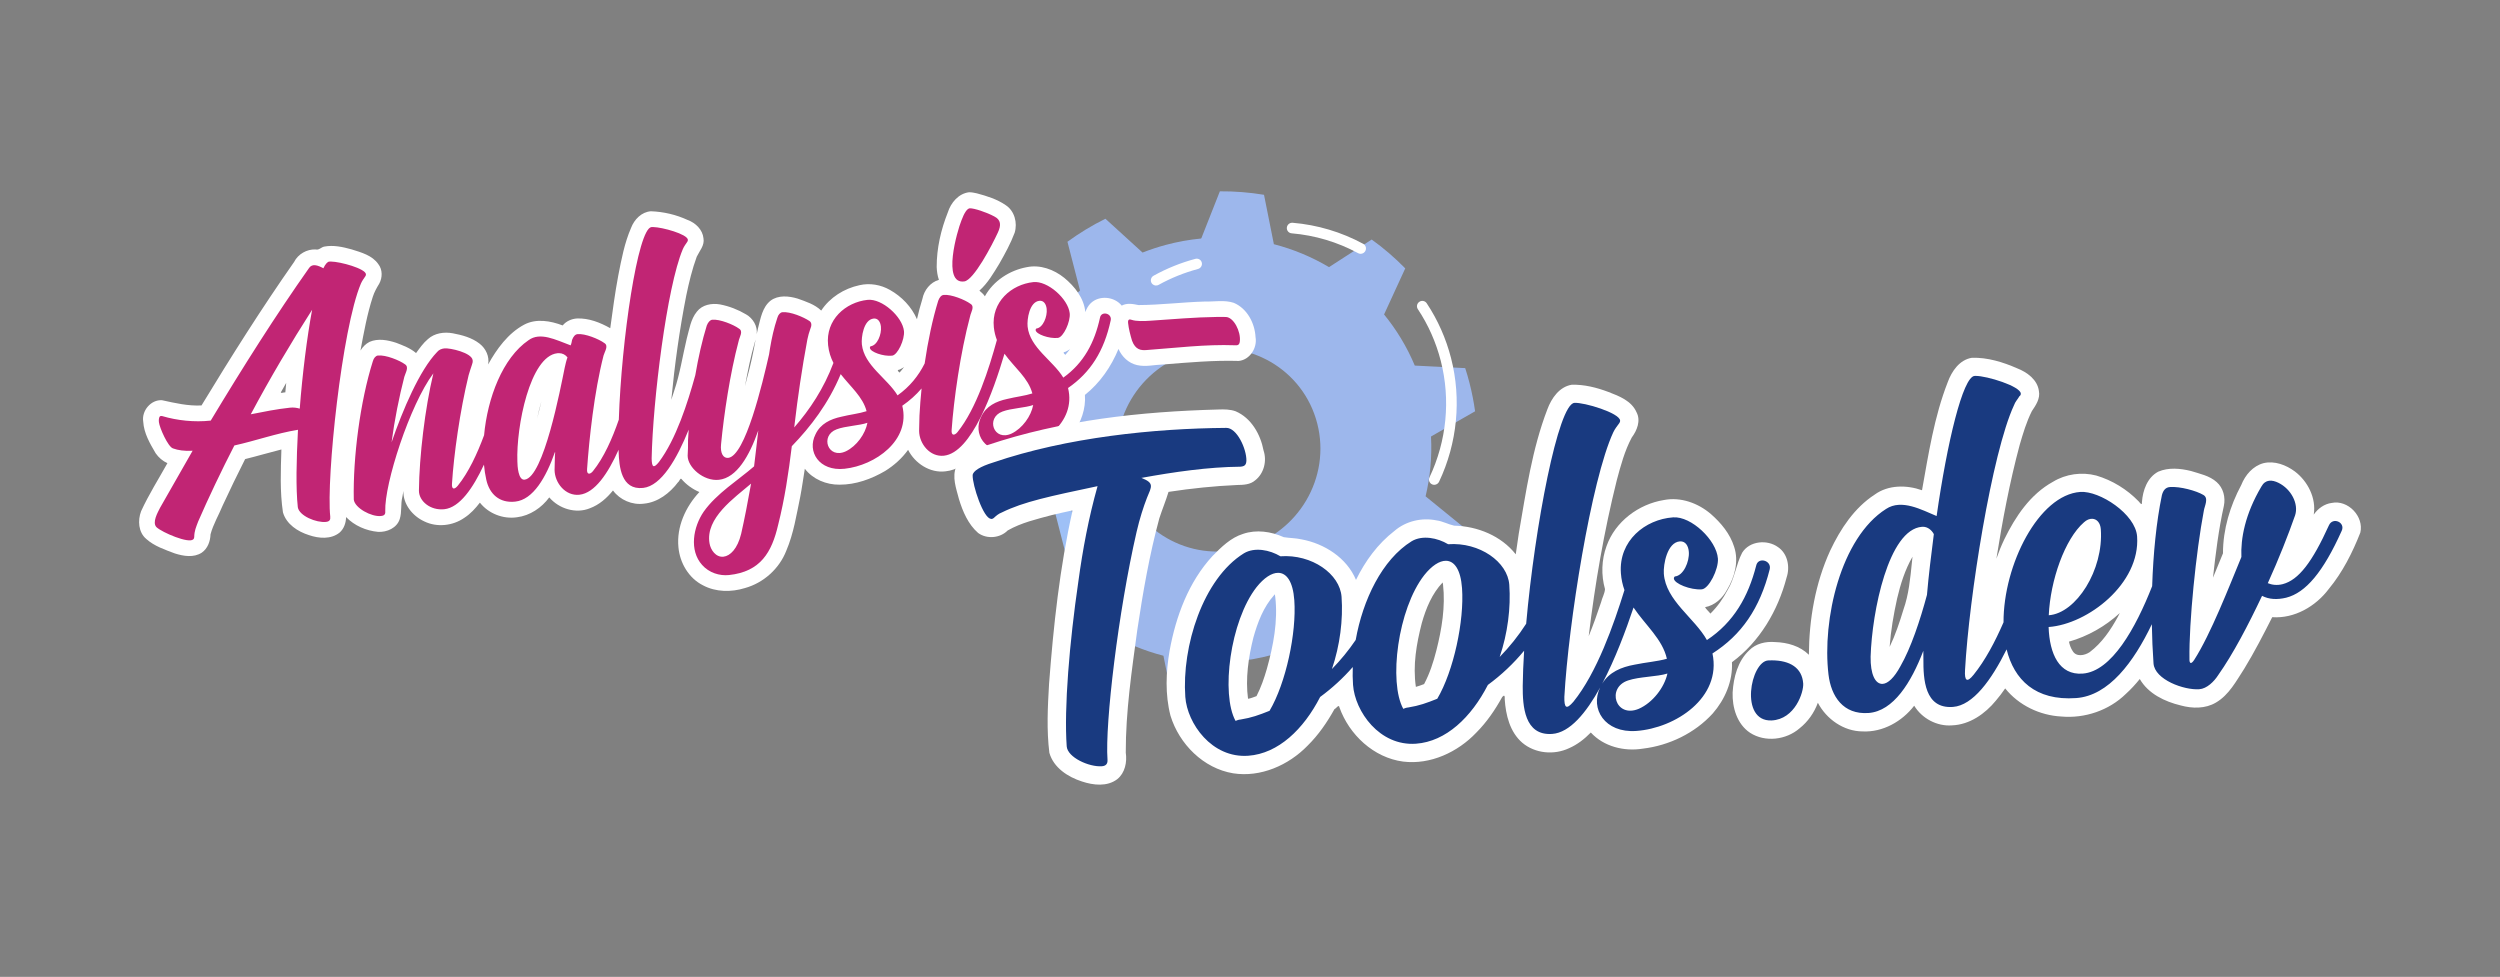 <?xml version="1.0" encoding="UTF-8" standalone="no"?>
<svg
   xmlns:dc="http://purl.org/dc/elements/1.1/"
   xmlns:cc="http://creativecommons.org/ns#"
   xmlns:rdf="http://www.w3.org/1999/02/22-rdf-syntax-ns#"
   xmlns:svg="http://www.w3.org/2000/svg"
   xmlns="http://www.w3.org/2000/svg"
   xmlns:sodipodi="http://sodipodi.sourceforge.net/DTD/sodipodi-0.dtd"
   xmlns:inkscape="http://www.inkscape.org/namespaces/inkscape"
   width="503.767mm"
   height="196.85mm"
   viewBox="0 0 503.767 196.85"
   version="1.1"
   id="svg8"
   inkscape:version="1.0 (4035a4f, 2020-05-01)"
   sodipodi:docname="logo_black.svg">
  <rect x="0" y="0" width="503.767" height="196.85" fill="#808080" stroke="none"/>
  <defs
     id="defs2">
    <clipPath
       id="clipPath3338"
       clipPathUnits="userSpaceOnUse">
      <path
         id="path3336"
         d="M 0,0 H 3000 V 30000 H 0 Z" />
    </clipPath>
    <linearGradient
       id="linearGradient3346"
       spreadMethod="pad"
       gradientTransform="matrix(-0.001,30000,30000,0.001,1500,0)"
       gradientUnits="userSpaceOnUse"
       y2="0"
       x2="1"
       y1="0"
       x1="0">
      <stop
         id="stop3342"
         offset="0"
         style="stop-opacity:1;stop-color:#9ba5d9" />
      <stop
         id="stop3344"
         offset="1"
         style="stop-opacity:1;stop-color:#95e0e7" />
    </linearGradient>
    <clipPath
       id="clipPath3764"
       clipPathUnits="userSpaceOnUse">
      <path
         id="path3762"
         d="m 5418.34,13623.8 h 5399.96 c 497.1,0 900,-403 900,-900 0,-497.2 -402.9,-900 -900,-900 H 5418.34 c -497.05,0 -900,402.8 -900,900 0,497 402.95,900 900,900 z" />
    </clipPath>
    <linearGradient
       id="linearGradient3770"
       spreadMethod="pad"
       gradientTransform="matrix(7200,0,0,-7200,4518.34,12723.8)"
       gradientUnits="userSpaceOnUse"
       y2="0"
       x2="1"
       y1="0"
       x1="0">
      <stop
         id="stop3766"
         offset="0"
         style="stop-opacity:1;stop-color:#4659c1" />
      <stop
         id="stop3768"
         offset="1"
         style="stop-opacity:1;stop-color:#3ad0de" />
    </linearGradient>
    <clipPath
       id="clipPath4236"
       clipPathUnits="userSpaceOnUse">
      <path
         id="path4234"
         d="m 43241.1,3000 c -1815.3,0 -3373.1,847.4 -4606.6,1682.3 -1515.3,1025.8 -2796.1,1540.8 -4218.9,1540.8 -737.7,0 -1513.5,-138.5 -2380,-415.9 -2684.3,-859.6 -3955,-2071.7 -6253.8,-2071.7 -410.4,0 -853.7,38.6 -1343.5,124.8 -2322.8,408.7 -4092.9,3260.6 -3967.8,5380.8 153.9,2606.9 984.8,3618.9 4054.6,6314.9 2689.1,2361.7 2592.8,3652.5 1939.1,5278.2 -489.7,1217.8 -1215.5,2651 346,3680 1020.8,672.7 2758,985.8 4924.4,985.8 1882.8,0 4089.9,-236.6 6431.5,-679.2 5035.9,-951.8 9032.3,-4216.9 11202,-7391.1 C 51971.2,13621.3 51299.8,8143.9 48489.4,5461.1 46576,3634.6 44812.2,3000 43241.1,3000 M 27348.9,22373.4 v -8346 h 13894.9 v 4883.7 l 39.6,12.9 c 120.2,-122.8 257.6,-228.7 408.4,-313.8 l -23.5,-433.4 c 115.1,-52.5 235.5,-95.3 360.1,-127.7 l 254.7,351.5 c 99.3,-16.7 201.3,-25.5 305.3,-25.5 70.9,0 140.9,4.2 209.7,12.1 l 235.8,-364.6 c 126.4,25.7 248.8,62.1 366.4,108.3 l -0.5,434 c 155.3,77.2 298,175.8 424.4,292 l 404.7,-156.2 c 86,94 164.1,195.3 233,303.1 l -255.3,350.6 c 79,150.7 137.6,313.8 172.1,485.7 l 418.9,111.5 c 9.2,81.9 14,165.2 14,249.6 0,44.5 -1.4,88.7 -4,132.6 l -412.5,133.4 c -25.3,173.9 -75.2,339.9 -146,494.2 l 273.5,336.6 c -63.3,111.3 -135.8,216.6 -216.6,314.9 l -412.6,-134.6 c -120.2,122.8 -257.6,228.8 -408.4,313.9 l 23.5,433.4 c -115.1,52.4 -235.5,95.3 -360.1,127.6 l -254.7,-351.5 c -99.3,16.7 -201.2,25.6 -305.3,25.6 -70.9,0 -140.8,-4.2 -209.6,-12.1 l -235.9,364.5 c -126.3,-25.7 -248.8,-62.1 -366.4,-108.3 l 0.6,-434 c -155.3,-77.1 -298.1,-175.7 -424.4,-291.9 l -108.9,42 v 785.9 H 27348.9 m 15239.5,-3044.2 c -481.6,0 -872,390.4 -872,872 0,481.6 390.4,872 872,872 481.6,0 872,-390.4 872,-872 0,-481.6 -390.4,-872 -872,-872" />
    </clipPath>
    <clipPath
       id="clipPath4242"
       clipPathUnits="userSpaceOnUse">
      <path
         id="path4240"
         d="M 20345.4,3000 H 32766 V 25500 H 20345.4 Z" />
    </clipPath>
    <linearGradient
       id="linearGradient4250"
       spreadMethod="pad"
       gradientTransform="matrix(19945.1,19945.1,19945.1,-19945.1,24966.4,2344.2)"
       gradientUnits="userSpaceOnUse"
       y2="0"
       x2="1"
       y1="0"
       x1="0">
      <stop
         id="stop4246"
         offset="0"
         style="stop-opacity:1;stop-color:#9ba5d9" />
      <stop
         id="stop4248"
         offset="1"
         style="stop-opacity:1;stop-color:#95e0e7" />
    </linearGradient>
    <clipPath
       id="clipPath4264"
       clipPathUnits="userSpaceOnUse">
      <path
         id="path4262"
         d="m 43033.9,18022.6 -235.8,364.6 c -68.8,-7.9 -138.8,-12.1 -209.7,-12.1 -104,0 -206,8.8 -305.3,25.5 l -254.7,-351.5 c -124.6,32.4 -245,75.2 -360.1,127.7 l 23.5,433.4 c -150.8,85.1 -288.2,191 -408.4,313.8 l -39.6,-12.9 v 2676.4 l 108.9,-42 c 126.3,116.2 269.1,214.8 424.4,291.9 l -0.6,434 c 117.6,46.2 240.1,82.6 366.4,108.3 l 235.9,-364.5 c 68.8,7.9 138.7,12.1 209.6,12.1 104.1,0 206,-8.9 305.3,-25.6 l 254.7,351.5 c 124.6,-32.3 245,-75.2 360.1,-127.6 l -23.5,-433.4 c 150.8,-85.1 288.2,-191.1 408.4,-313.9 l 412.6,134.6 c 80.8,-98.3 153.3,-203.6 216.6,-314.9 l -273.5,-336.6 c 70.8,-154.3 120.7,-320.3 146,-494.2 l 412.5,-133.4 c 2.6,-43.9 4,-88.1 4,-132.6 0,-84.4 -4.8,-167.7 -14,-249.6 l -418.9,-111.5 c -34.5,-171.9 -93.1,-335 -172.1,-485.7 l 255.3,-350.6 c -68.9,-107.8 -147,-209.1 -233,-303.1 l -404.7,156.2 c -126.4,-116.2 -269.1,-214.8 -424.4,-292 l 0.5,-434 c -117.6,-46.2 -240,-82.6 -366.4,-108.3 m -445.5,3050.6 c -481.6,0 -872,-390.4 -872,-872 0,-481.6 390.4,-872 872,-872 481.6,0 872,390.4 872,872 0,481.6 -390.4,872 -872,872" />
    </clipPath>
    <linearGradient
       id="linearGradient4272"
       spreadMethod="pad"
       gradientTransform="matrix(19945.1,19945.1,19945.1,-19945.1,24966.4,2344.2)"
       gradientUnits="userSpaceOnUse"
       y2="0"
       x2="1"
       y1="0"
       x1="0">
      <stop
         id="stop4268"
         offset="0"
         style="stop-opacity:1;stop-color:#9db7ec" />
      <stop
         id="stop4270"
         offset="1"
         style="stop-opacity:1;stop-color:#9ad4f3" />
    </linearGradient>
    <clipPath
       id="clipPath4294"
       clipPathUnits="userSpaceOnUse">
      <path
         id="path4292"
         d="M 41243.8,14027.4 H 27348.9 v 8346 h 13894.9 v -785.9 l -145.6,56.1 v 526.1 H 28025.8 v -7661.8 h 13072.4 v 4355.7 l 145.6,47.5 v -4883.7" />
    </clipPath>
    <linearGradient
       id="linearGradient4302"
       spreadMethod="pad"
       gradientTransform="matrix(19945.1,19945.1,19945.1,-19945.1,24966.4,2344.2)"
       gradientUnits="userSpaceOnUse"
       y2="0"
       x2="1"
       y1="0"
       x1="0">
      <stop
         id="stop4298"
         offset="0"
         style="stop-opacity:1;stop-color:#9db7ec" />
      <stop
         id="stop4300"
         offset="1"
         style="stop-opacity:1;stop-color:#9ad4f3" />
    </linearGradient>
    <clipPath
       id="clipPath4312"
       clipPathUnits="userSpaceOnUse">
      <path
         id="path4310"
         d="m 41098.2,18863.6 v 2780 l 145.6,-56.1 v -2676.4 l -145.6,-47.5" />
    </clipPath>
    <linearGradient
       id="linearGradient4320"
       spreadMethod="pad"
       gradientTransform="matrix(19945.1,19945.1,19945.1,-19945.1,24966.4,2344.2)"
       gradientUnits="userSpaceOnUse"
       y2="0"
       x2="1"
       y1="0"
       x1="0">
      <stop
         id="stop4316"
         offset="0"
         style="stop-opacity:1;stop-color:#9ec0f6" />
      <stop
         id="stop4318"
         offset="1"
         style="stop-opacity:1;stop-color:#9ccef9" />
    </linearGradient>
    <clipPath
       id="clipPath4870"
       clipPathUnits="userSpaceOnUse">
      <path
         id="path4868"
         d="m 21847.1,18790.2 c -373.9,0 -677,303.1 -677,677 0,373.9 303.1,677 677,677 373.9,0 677,-303.1 677,-677 0,-373.9 -303.1,-677 -677,-677 m 0,1955 c -705.8,0 -1278,-572.1 -1278,-1278 0,-705.8 572.2,-1278 1278,-1278 705.8,0 1278,572.2 1278,1278 0,705.9 -572.2,1278 -1278,1278" />
    </clipPath>
  </defs>
  <sodipodi:namedview
     id="base"
     pagecolor="#ffffff"
     bordercolor="#666666"
     borderopacity="1.0"
     inkscape:pageopacity="0"
     inkscape:pageshadow="2"
     inkscape:zoom="0.49168645"
     inkscape:cx="817.76879"
     inkscape:cy="281.07693"
     inkscape:document-units="mm"
     inkscape:current-layer="layer1"
     inkscape:document-rotation="0"
     showgrid="false"
     inkscape:window-width="1252"
     inkscape:window-height="855"
     inkscape:window-x="0"
     inkscape:window-y="23"
     inkscape:window-maximized="0"
     fit-margin-top="0"
     fit-margin-left="0"
     fit-margin-right="0"
     fit-margin-bottom="0"
     inkscape:snap-global="false" />
  <g
     inkscape:label="Layer 1"
     inkscape:groupmode="layer"
     id="layer1"
     transform="translate(196.85,495.3)">
    <g
       transform="matrix(0.65,-0.174,0.166,0.647,-169.04,-159.198)"
       id="g4167">
      <g
         transform="matrix(0.035,0,0,-0.035,-1086.416,436.363)"
         id="g4258">
        <g
           id="g4260"
           clip-path="url(#clipPath4264)">
          <g
             id="g4266"
             transform="scale(2.749)">
            <path
               d="m 15653.4,6555.63 -85.8,132.62 c -25,-2.87 -50.5,-4.4 -76.3,-4.4 -37.8,0 -74.9,3.2 -111,9.28 l -92.7,-127.86 c -45.3,11.79 -89.1,27.36 -131,46.45 l 8.6,157.65 c -54.9,30.95 -104.8,69.47 -148.6,114.14 l -14.4,-4.69 v 973.52 l 39.6,-15.28 c 46,42.26 97.9,78.12 154.4,106.19 l -0.2,157.88 c 42.8,16.79 87.3,30.04 133.3,39.39 l 85.8,-132.6 c 25,2.86 50.4,4.38 76.2,4.38 37.9,0 75,-3.21 111.1,-9.29 l 92.6,127.87 c 45.3,-11.77 89.1,-27.37 131,-46.43 l -8.5,-157.65 c 54.8,-30.96 104.8,-69.49 148.5,-114.17 l 150.1,48.96 c 29.4,-35.74 55.8,-74.07 78.8,-114.56 l -99.5,-122.42 c 25.7,-56.14 43.9,-116.5 53.1,-179.75 l 150,-48.55 c 1,-15.96 1.5,-32.03 1.5,-48.23 0,-30.7 -1.7,-60.99 -5.1,-90.78 l -152.4,-40.56 c -12.5,-62.53 -33.8,-121.85 -62.6,-176.67 l 92.9,-127.53 c -25.1,-39.21 -53.5,-76.06 -84.8,-110.25 l -147.2,56.81 c -45.9,-42.26 -97.8,-78.13 -154.3,-106.21 l 0.1,-157.86 c -42.7,-16.81 -87.3,-30.05 -133.2,-39.4 m -162.1,1109.63 c -175.2,0 -317.2,-142.01 -317.2,-317.18 0,-175.17 142,-317.18 317.2,-317.18 175.2,0 317.2,142.01 317.2,317.18 0,175.17 -142,317.18 -317.2,317.18"
               style="fill:url(#linearGradient4272);fill-opacity:1;fill-rule:nonzero;stroke:none"
               id="path4274" />
          </g>
        </g>
      </g>
      <g
         id="g4276"
         transform="matrix(0.096,0,0,-0.096,-1086.416,436.363)">
        <path
           d="m 16155.2,7083.23 c -3.7,0 -7.5,1.26 -10.6,3.84 -7,5.87 -8,16.31 -2.1,23.36 80.2,96.43 124.3,218.72 124.3,344.37 0,60.17 -9.8,119.24 -29.2,175.59 -3,8.65 1.6,18.09 10.3,21.07 8.6,2.98 18,-1.62 21,-10.28 20.6,-59.82 31.1,-122.53 31.1,-186.38 0,-133.36 -46.9,-263.22 -132,-365.59 -3.3,-3.95 -8,-5.98 -12.8,-5.98"
           style="fill:#ffffff;fill-opacity:1;fill-rule:nonzero;stroke:none"
           id="path4278" />
      </g>
      <g
         id="g4280"
         transform="matrix(0.095,0,0,-0.095,-1086.416,436.363)">
        <path
           d="m 16281.5,7926.9 c -4.2,0 -8.3,1.5 -11.5,4.55 -54.5,51.29 -117.6,90.16 -187.6,115.55 -8.7,3.15 -13.1,12.76 -10,21.46 3.2,8.71 12.8,13.19 21.5,10.04 74.2,-26.95 141.2,-68.21 199.1,-122.65 6.7,-6.34 7,-16.95 0.7,-23.69 -3.3,-3.5 -7.8,-5.26 -12.2,-5.26"
           style="fill:#ffffff;fill-opacity:1;fill-rule:nonzero;stroke:none"
           id="path4282" />
      </g>
      <g
         id="g4284"
         transform="matrix(0.092,0,0,-0.092,-1086.416,436.363)">
        <path
           d="m 16141.6,8258.32 c -7.6,0 -14.6,5.19 -16.6,12.97 -2.3,9.19 3.3,18.52 12.4,20.84 47.3,11.93 96.2,17.98 145.4,17.98 9.5,0 17.2,-7.68 17.2,-17.16 0,-9.48 -7.7,-17.16 -17.2,-17.16 -46.3,0 -92.4,-5.7 -137,-16.94 -1.4,-0.36 -2.8,-0.53 -4.2,-0.53"
           style="fill:#ffffff;fill-opacity:1;fill-rule:nonzero;stroke:none"
           id="path4286" />
      </g>
      <g
         transform="matrix(0.035,0,0,-0.035,-1086.416,436.363)"
         id="g4306">
        <g
           id="g4308"
           clip-path="url(#clipPath4312)">
          <g
             id="g4314"
             transform="scale(2.53)">
            <path
               d="m 16242.5,7455.1 v 1098.7 l 57.5,-22.19 V 7473.87 l -57.5,-18.77"
               style="fill:url(#linearGradient4320);fill-opacity:1;fill-rule:nonzero;stroke:none"
               id="path4322" />
          </g>
        </g>
      </g>
    </g>
    <g
       aria-label="Tools"
       transform="rotate(-4.109,-403.364,-2045.416)"
       id="text839"
       style="font-style:normal;font-variant:normal;font-weight:normal;font-stretch:normal;font-size:102.658px;line-height:1.25;font-family:'Signatra DEMO';-inkscape-font-specification:'Signatra DEMO, Normal';font-variant-ligatures:normal;font-variant-caps:normal;font-variant-numeric:normal;font-variant-east-asian:normal;fill:#000000;fill-opacity:1;stroke:none;stroke-width:1.565;stroke-miterlimit:4;stroke-dasharray:none;stroke-opacity:1" />
    <g
       aria-label="Analysis"
       transform="matrix(0.782,-0.084,0.084,0.782,-60.58,-107.017)"
       id="text835"
       style="font-style:normal;font-variant:normal;font-weight:normal;font-stretch:normal;font-size:102.658px;line-height:1.25;font-family:'Signatra DEMO';-inkscape-font-specification:'Signatra DEMO, Normal';font-variant-ligatures:normal;font-variant-caps:normal;font-variant-numeric:normal;font-variant-east-asian:normal;fill:#000000;fill-opacity:1;stroke:none;stroke-width:0.265">
      <path
         d="m -90.715,-397.416 c 0,1.437 1.643,6.57 2.874,7.083 1.232,0.616 2.874,1.027 4.928,1.129 -2.977,4.106 -6.878,9.547 -9.855,13.654 -0.719,1.129 -2.464,3.49 -1.437,4.825 1.335,1.54 7.802,5.133 9.034,4.106 0.205,-0.103 0.205,-0.308 0.308,-0.513 0.205,-1.643 0.719,-2.464 1.437,-3.901 3.08,-5.441 7.494,-12.627 11.292,-18.376 5.544,-0.616 10.984,-1.951 16.631,-2.258 -1.232,7.699 -2.156,14.783 -2.156,19.71 0.103,2.258 4.312,4.517 6.775,4.517 0.924,0 1.232,-0.411 1.232,-1.232 0,-9.855 8.11,-47.633 14.167,-58.515 0.411,-0.719 0.821,-1.129 1.335,-1.745 0.103,-0.103 0.205,-0.308 0.205,-0.513 0,-1.54 -6.981,-4.209 -9.034,-4.209 -0.411,0 -1.027,0.513 -1.643,1.54 -1.335,-0.924 -2.669,-1.54 -3.593,-0.513 -9.753,11.087 -19.608,23.509 -29.258,36.238 h -0.103 c -4.106,0 -8.418,-0.924 -12.114,-2.464 -0.308,-0.103 -0.513,-0.103 -0.719,0.103 -0.205,0.308 -0.308,0.821 -0.308,1.335 z m 33.774,-0.103 c -3.388,0 -6.775,0.308 -10.163,0.616 5.852,-8.623 12.216,-17.144 18.478,-24.946 -2.053,6.878 -4.209,16.015 -5.852,24.843 -0.719,-0.308 -1.54,-0.513 -2.464,-0.513 z"
         style="font-style:normal;font-variant:normal;font-weight:normal;font-stretch:normal;font-size:102.658px;font-family:'Signatra DEMO';-inkscape-font-specification:'Signatra DEMO, Normal';font-variant-ligatures:normal;font-variant-caps:normal;font-variant-numeric:normal;font-variant-east-asian:normal;stroke-width:0.265"
         id="path845" />
      <path
         d="m -43.19,-372.368 c 0,2.156 4.004,4.928 6.467,4.928 0.616,0 1.232,-0.103 1.232,-1.129 0.513,-6.981 9.137,-26.383 16.015,-33.774 -3.08,8.623 -5.852,20.737 -6.878,29.463 -0.308,2.669 2.361,5.441 5.954,5.441 8.829,0 17.76,-22.995 20.429,-29.873 0.616,-1.745 -1.951,-2.772 -2.669,-1.027 -2.669,6.981 -7.391,18.992 -13.654,25.254 -1.027,1.027 -1.745,0.821 -1.437,-0.719 1.232,-7.186 4.004,-18.273 7.186,-27.102 0.411,-0.924 0.719,-1.745 1.129,-2.566 0.205,-0.411 0.308,-0.719 0.308,-1.129 0,-1.95 -5.441,-3.798 -6.878,-3.798 -0.719,0 -1.437,0.205 -1.951,0.719 -4.928,4.106 -10.368,13.859 -14.064,21.764 1.335,-5.544 3.182,-11.395 5.03,-16.323 0.411,-1.027 1.54,-2.361 0.513,-3.182 -1.232,-1.129 -4.62,-2.977 -6.673,-2.977 -0.513,0 -1.129,0.513 -1.437,1.335 -4.312,9.855 -7.699,23.919 -8.623,34.698 z"
         style="font-style:normal;font-variant:normal;font-weight:normal;font-stretch:normal;font-size:102.658px;font-family:'Signatra DEMO';-inkscape-font-specification:'Signatra DEMO, Normal';font-variant-ligatures:normal;font-variant-caps:normal;font-variant-numeric:normal;font-variant-east-asian:normal;stroke-width:0.265"
         id="path847" />
      <path
         d="m 8.758,-374.421 c -0.308,3.285 2.053,6.981 5.646,6.981 8.829,0 17.349,-22.995 20.018,-29.873 0.616,-1.745 -1.951,-2.772 -2.669,-1.027 -2.669,6.981 -6.981,18.992 -13.243,25.254 -0.821,0.821 -1.745,0.821 -1.437,-0.719 1.335,-7.494 3.901,-19.402 7.289,-28.436 0.411,-1.027 1.643,-2.361 0.513,-3.182 -1.232,-1.129 -4.62,-2.977 -6.57,-2.977 -0.616,0 -1.129,0.513 -1.54,1.335 -0.103,0.411 -0.308,1.027 -0.513,1.335 -3.696,-1.848 -7.391,-4.312 -10.574,-2.464 -10.163,5.441 -15.912,23.201 -14.577,34.39 0.411,3.696 2.669,6.365 6.775,6.365 4.62,0 8.521,-5.338 11.498,-11.6 0,0.308 0,0.513 -0.103,0.719 -0.205,1.335 -0.308,2.566 -0.513,3.901 z m -7.905,1.643 c -1.643,0 -1.437,-3.696 -1.335,-4.825 0.616,-8.829 6.057,-26.486 13.14,-26.486 1.129,0 1.951,0.513 2.464,1.335 -0.411,0.821 -0.719,1.745 -1.027,2.669 -1.54,4.825 -8.315,27.307 -13.243,27.307 z"
         style="font-style:normal;font-variant:normal;font-weight:normal;font-stretch:normal;font-size:102.658px;font-family:'Signatra DEMO';-inkscape-font-specification:'Signatra DEMO, Normal';font-variant-ligatures:normal;font-variant-caps:normal;font-variant-numeric:normal;font-variant-east-asian:normal;stroke-width:0.265"
         id="path849" />
      <path
         d="m 25.587,-377.5 c -0.308,4.004 -0.411,10.06 5.236,10.06 8.829,0 17.76,-22.995 20.429,-29.873 0.719,-1.745 -1.951,-2.772 -2.669,-1.027 -2.566,6.775 -7.083,18.376 -13.038,24.741 -1.54,1.54 -1.951,1.129 -1.745,-1.129 1.848,-14.475 8.521,-43.219 13.654,-52.458 0.411,-0.719 0.821,-1.129 1.335,-1.745 0.103,-0.103 0.205,-0.308 0.205,-0.513 0,-1.54 -6.981,-4.209 -8.931,-4.209 -4.004,0 -12.832,36.341 -14.475,56.154 z"
         style="font-style:normal;font-variant:normal;font-weight:normal;font-stretch:normal;font-size:102.658px;font-family:'Signatra DEMO';-inkscape-font-specification:'Signatra DEMO, Normal';font-variant-ligatures:normal;font-variant-caps:normal;font-variant-numeric:normal;font-variant-east-asian:normal;stroke-width:0.265"
         id="path851" />
      <path
         d="m 69.634,-407.066 c -1.129,2.464 -1.951,4.928 -2.669,7.494 -0.103,0.513 -0.308,1.027 -0.411,1.54 -2.464,7.186 -8.829,25.254 -13.243,25.254 -1.232,0 -1.951,-1.335 -1.437,-3.696 1.54,-7.494 4.209,-17.76 7.289,-25.767 0.308,-1.027 1.54,-2.361 0.411,-3.182 -1.232,-1.129 -4.62,-2.977 -6.57,-2.977 -0.513,0 -1.129,0.513 -1.54,1.335 -3.49,8.11 -6.365,19.094 -7.905,28.744 -0.103,1.335 -0.308,2.566 -0.513,3.901 -0.308,2.977 3.388,6.981 7.289,6.981 4.62,0 8.418,-5.236 11.395,-11.498 -0.719,3.08 -1.335,6.057 -2.053,9.034 -4.414,3.08 -10.266,5.851 -14.064,10.163 -3.08,3.593 -4.825,9.445 -1.848,13.551 1.54,2.156 4.106,3.285 6.57,3.285 8.11,0 11.498,-4.62 13.859,-11.395 2.361,-6.365 4.106,-13.038 5.646,-19.71 6.775,-5.646 13.448,-13.038 17.349,-23.406 0.719,-1.643 -1.951,-2.669 -2.566,-0.924 -3.285,8.315 -8.213,14.577 -13.654,19.608 l 0.205,-0.924 c 1.437,-6.365 3.388,-13.961 5.544,-21.148 0.308,-0.924 0.616,-1.745 1.027,-2.566 0.411,-0.719 0.616,-1.54 0,-2.053 -1.335,-1.129 -4.62,-2.977 -6.673,-2.977 -0.513,0 -1.129,0.513 -1.437,1.335 z m -20.224,59.336 c -1.951,0 -3.08,-2.053 -3.182,-3.798 -0.411,-6.57 7.597,-10.882 12.216,-14.064 -1.335,4.62 -2.669,8.931 -3.901,12.524 -1.335,3.696 -3.388,5.338 -5.133,5.338 z"
         style="font-style:normal;font-variant:normal;font-weight:normal;font-stretch:normal;font-size:102.658px;font-family:'Signatra DEMO';-inkscape-font-specification:'Signatra DEMO, Normal';font-variant-ligatures:normal;font-variant-caps:normal;font-variant-numeric:normal;font-variant-east-asian:normal;stroke-width:0.265"
         id="path853" />
      <path
         d="m 82.656,-366.824 c 7.905,0 17.657,-5.441 16.425,-14.475 6.057,-3.285 10.163,-8.315 12.73,-16.117 0.513,-1.745 -2.156,-2.669 -2.669,-0.924 -2.053,6.159 -5.338,11.087 -10.984,14.269 -2.156,-4.62 -7.699,-8.521 -7.699,-13.961 0,-1.848 1.129,-6.262 3.696,-6.262 1.129,0 1.643,1.027 1.643,2.258 0,1.95 -1.437,4.722 -3.182,4.722 -0.103,0.103 -0.205,0.205 -0.205,0.411 0,1.027 3.182,2.566 5.441,2.566 1.437,0 3.696,-3.798 3.696,-5.954 0,-3.696 -4.722,-8.931 -8.418,-8.931 -5.646,0 -11.292,3.901 -11.292,10.471 0,7.905 7.083,11.703 8.007,17.862 -1.951,0.411 -4.312,0.411 -6.57,0.719 -2.874,0.308 -5.544,1.232 -7.083,3.798 -2.669,4.106 -0.103,9.547 6.467,9.547 z m 7.083,-11.087 c -0.821,2.772 -3.388,5.646 -6.262,6.673 -4.825,1.643 -6.262,-4.722 -1.745,-5.851 2.361,-0.616 5.852,-0.308 8.007,-0.821 z"
         style="font-style:normal;font-variant:normal;font-weight:normal;font-stretch:normal;font-size:102.658px;font-family:'Signatra DEMO';-inkscape-font-specification:'Signatra DEMO, Normal';font-variant-ligatures:normal;font-variant-caps:normal;font-variant-numeric:normal;font-variant-east-asian:normal;stroke-width:0.265"
         id="path855" />
      <path
         d="m 102.679,-374.421 c -0.308,3.285 2.053,6.981 5.646,6.981 8.829,0 17.76,-22.995 20.429,-29.873 0.616,-1.745 -1.951,-2.772 -2.669,-1.027 -2.669,6.981 -7.391,18.992 -13.654,25.254 -0.821,0.821 -1.745,0.821 -1.437,-0.719 1.335,-7.494 4.312,-19.402 7.802,-28.436 0.308,-1.027 1.54,-2.361 0.411,-3.182 -1.232,-1.129 -4.62,-2.977 -6.57,-2.977 -0.616,0 -1.129,0.513 -1.54,1.335 -3.49,8.11 -6.365,19.094 -7.905,28.744 -0.205,1.335 -0.308,2.566 -0.513,3.901 z m 16.528,-52.458 c -1.335,2.464 -6.775,15.809 -0.924,15.604 2.464,-0.103 8.007,-8.418 9.855,-11.498 1.129,-1.848 1.129,-3.182 -0.411,-4.209 -1.951,-1.335 -4.928,-2.669 -6.057,-2.772 -0.719,0 -1.54,1.027 -2.464,2.874 z"
         style="font-style:normal;font-variant:normal;font-weight:normal;font-stretch:normal;font-size:102.658px;font-family:'Signatra DEMO';-inkscape-font-specification:'Signatra DEMO, Normal';font-variant-ligatures:normal;font-variant-caps:normal;font-variant-numeric:normal;font-variant-east-asian:normal;stroke-width:0.265"
         id="path857" />
      <path
         d="m 125.363,-366.824 c 7.905,0 17.657,-5.441 16.425,-14.475 6.057,-3.285 10.163,-8.315 12.73,-16.117 0.513,-1.745 -2.156,-2.669 -2.669,-0.924 -2.053,6.159 -5.338,11.087 -10.984,14.269 -2.156,-4.62 -7.699,-8.521 -7.699,-13.961 0,-1.848 1.129,-6.262 3.696,-6.262 1.129,0 1.643,1.027 1.643,2.258 0,1.95 -1.437,4.722 -3.182,4.722 -0.103,0.103 -0.205,0.205 -0.205,0.411 0,1.027 3.182,2.566 5.441,2.566 1.437,0 3.696,-3.798 3.696,-5.954 0,-3.696 -4.722,-8.931 -8.418,-8.931 -5.646,0 -11.292,3.901 -11.292,10.471 0,7.905 7.083,11.703 8.007,17.862 -1.95,0.411 -4.312,0.411 -6.57,0.719 -2.874,0.308 -5.544,1.232 -7.083,3.798 -2.669,4.106 -0.103,9.547 6.467,9.547 z m 7.083,-11.087 c -0.821,2.772 -3.388,5.646 -6.262,6.673 -4.825,1.643 -6.262,-4.722 -1.745,-5.851 2.361,-0.616 5.852,-0.308 8.007,-0.821 z"
         style="font-style:normal;font-variant:normal;font-weight:normal;font-stretch:normal;font-size:102.658px;font-family:'Signatra DEMO';-inkscape-font-specification:'Signatra DEMO, Normal';font-variant-ligatures:normal;font-variant-caps:normal;font-variant-numeric:normal;font-variant-east-asian:normal;stroke-width:0.265"
         id="path859" />
    </g>
    <g
       aria-label="-"
       transform="matrix(0.786,-0.014,0.014,0.786,-60.58,-107.017)"
       id="text889"
       style="font-style:normal;font-variant:normal;font-weight:normal;font-stretch:normal;font-size:102.658px;line-height:1.25;font-family:'Signatra DEMO';-inkscape-font-specification:'Signatra DEMO, Normal';font-variant-ligatures:normal;font-variant-caps:normal;font-variant-numeric:normal;font-variant-east-asian:normal;fill:#000000;fill-opacity:1;stroke:none;stroke-width:0.265">
      <path
         d="m 127.635,-401.759 c 7.494,-0.411 15.091,-1.232 22.585,-0.821 0.821,0.103 1.232,-0.103 1.335,-1.027 0.308,-2.464 -1.437,-6.159 -3.49,-6.262 -6.057,-0.205 -13.038,0.308 -19.3,0.616 -1.745,0.103 -3.696,0.103 -4.825,-0.308 -0.513,-0.205 -1.027,-0.205 -0.924,0.821 0.103,1.335 0.513,3.08 0.924,4.517 0.821,2.361 2.258,2.566 3.696,2.464 z"
         style="font-style:normal;font-variant:normal;font-weight:normal;font-stretch:normal;font-size:102.658px;font-family:'Signatra DEMO';-inkscape-font-specification:'Signatra DEMO, Normal';font-variant-ligatures:normal;font-variant-caps:normal;font-variant-numeric:normal;font-variant-east-asian:normal;stroke-width:0.265"
         id="path891" />
    </g>
    <path
       id="path998"
       style="font-style:normal;font-variant:normal;font-weight:normal;font-stretch:normal;font-size:102.658px;line-height:1.25;font-family:'Signatra DEMO';-inkscape-font-specification:'Signatra DEMO, Normal';font-variant-ligatures:normal;font-variant-caps:normal;font-variant-numeric:normal;font-variant-east-asian:normal;fill:#ffffff;fill-opacity:1;stroke:none;stroke-width:0.208"
       d="m -1.578,-456.561 c -2.128,0.261 -3.673,2.119 -4.283,4.069 -1.389,3.492 -2.25,7.237 -2.241,11.006 0.038,0.873 0.158,1.75 0.448,2.578 -1.736,0.492 -2.983,2.09 -3.323,3.825 -0.422,1.354 -0.785,2.725 -1.1,4.108 -1.084,-2.499 -3.079,-4.574 -5.445,-5.9 -1.845,-1.053 -4.061,-1.437 -6.14,-0.954 -3.079,0.657 -5.97,2.465 -7.71,5.116 -1.303,-1.268 -3.097,-1.818 -4.766,-2.423 -1.759,-0.525 -3.891,-0.745 -5.446,0.428 -1.657,1.332 -1.995,3.556 -2.507,5.491 -0.091,0.417 -0.191,0.833 -0.277,1.251 0.2,-1.618 -0.754,-3.187 -2.137,-3.98 -1.618,-0.96 -3.409,-1.657 -5.257,-2.01 -1.656,-0.291 -3.579,0.048 -4.657,1.449 -1.263,1.537 -1.521,3.583 -2.046,5.438 -0.841,3.5 -1.362,7.083 -2.524,10.502 -0.192,0.615 -0.387,1.229 -0.593,1.839 0.682,-7.079 1.651,-14.087 3.024,-21.064 0.551,-2.635 1.185,-5.261 2.106,-7.781 0.565,-1.172 1.609,-2.283 1.359,-3.686 -0.166,-1.754 -1.59,-3.126 -3.183,-3.709 -2.318,-1.071 -4.865,-1.67 -7.413,-1.76 -1.883,0.129 -3.356,1.654 -3.996,3.345 -1.327,3.049 -1.941,6.346 -2.579,9.592 -0.662,3.517 -1.137,7.102 -1.616,10.625 -2.034,-1.145 -4.33,-2.054 -6.7,-1.959 -1.096,0.065 -2.19,0.55 -2.888,1.406 -2.442,-0.933 -5.332,-1.444 -7.751,-0.165 -3.26,1.742 -5.529,4.899 -7.274,8.027 0.311,-1.586 -0.458,-3.208 -1.705,-4.181 -1.55,-1.219 -3.521,-1.746 -5.427,-2.103 -1.73,-0.315 -3.653,-0.043 -4.995,1.171 -0.953,0.795 -1.661,1.827 -2.393,2.817 -1.155,-0.998 -2.621,-1.54 -4.027,-2.078 -1.7,-0.553 -3.647,-0.924 -5.346,-0.18 -0.766,0.389 -1.388,1.024 -1.827,1.756 0.678,-3.652 1.348,-7.362 2.489,-10.854 0.302,-0.936 0.777,-1.794 1.289,-2.625 0.661,-1.217 0.697,-2.808 -0.176,-3.934 -1.225,-1.782 -3.443,-2.364 -5.392,-2.981 -1.783,-0.492 -3.679,-0.917 -5.525,-0.556 -0.612,0.121 -1.057,0.759 -1.709,0.569 -1.774,-0.077 -3.545,0.925 -4.347,2.518 -6.585,9.399 -12.71,19.112 -18.663,28.92 -2.687,0.138 -5.333,-0.478 -7.935,-1.052 -2.253,-0.172 -4.171,2.137 -3.806,4.322 0.134,2.328 1.352,4.404 2.503,6.364 0.596,0.855 1.412,1.572 2.369,1.994 -1.786,3.21 -3.765,6.33 -5.299,9.676 -0.707,1.854 -0.565,4.25 1.041,5.602 1.623,1.45 3.739,2.15 5.738,2.906 1.738,0.559 3.828,0.911 5.449,-0.155 1.187,-0.823 1.711,-2.29 1.757,-3.682 0.545,-2.044 1.655,-3.873 2.45,-5.821 1.448,-3.145 2.969,-6.255 4.524,-9.348 2.448,-0.6 4.863,-1.327 7.309,-1.938 -0.133,4.221 -0.319,8.484 0.312,12.673 0.688,2.396 2.989,3.878 5.249,4.589 1.981,0.68 4.422,0.887 6.155,-0.504 0.897,-0.773 1.298,-1.981 1.319,-3.138 1.675,1.745 4.047,2.762 6.438,2.984 1.787,0.103 3.817,-0.779 4.377,-2.6 0.456,-1.441 0.149,-2.988 0.526,-4.446 0.059,-0.401 0.137,-0.8 0.209,-1.199 -0.086,2.675 1.85,5.053 4.197,6.132 2.569,1.26 5.756,0.907 8.083,-0.72 1.238,-0.797 2.238,-1.899 3.131,-3.058 1.742,2.215 4.687,3.359 7.471,2.95 2.619,-0.323 4.96,-1.909 6.509,-4.006 1.945,2.278 5.337,3.354 8.166,2.198 1.879,-0.687 3.434,-2.049 4.672,-3.591 1.412,1.914 3.867,2.97 6.229,2.657 2.831,-0.264 5.231,-2.13 6.895,-4.336 0.232,-0.117 0.423,-0.866 0.653,-0.661 0.979,1.156 2.241,2.061 3.632,2.657 -2.766,2.959 -4.622,6.999 -4.219,11.111 0.278,3.158 2.076,6.248 4.958,7.689 2.582,1.378 5.698,1.399 8.45,0.544 3.751,-1.04 6.93,-3.905 8.334,-7.539 1.476,-3.449 2.036,-7.188 2.801,-10.836 0.362,-1.862 0.628,-3.876 0.925,-5.667 1.635,2.139 4.351,3.248 7.007,3.212 3.251,0.01 6.415,-1.14 9.192,-2.768 1.785,-1.11 3.382,-2.54 4.611,-4.25 1.381,2.733 4.426,4.727 7.546,4.328 2.284,-0.229 4.3,-1.631 5.826,-3.218 2.261,2.102 5.582,2.751 8.552,2.125 4.388,-0.723 8.59,-3.017 11.313,-6.571 1.629,-2.209 2.604,-4.972 2.394,-7.734 3.031,-2.412 5.302,-5.695 6.763,-9.265 0.683,1.569 2.039,2.868 3.733,3.254 1.759,0.41 3.554,-0.076 5.327,-0.127 5.05,-0.402 10.112,-0.862 15.183,-0.71 2.249,-0.221 3.76,-2.659 3.375,-4.802 -0.15,-2.827 -1.693,-5.769 -4.387,-6.906 -1.893,-0.624 -3.905,-0.207 -5.852,-0.259 -4.457,0.123 -8.897,0.692 -13.354,0.71 -1.101,-0.234 -2.332,-0.454 -3.372,0.111 -1.48,-1.836 -4.528,-2.145 -6.25,-0.479 -0.507,0.49 -0.845,1.127 -1.082,1.785 -0.263,-2.808 -2.14,-5.165 -4.246,-6.902 -2.081,-1.681 -4.848,-2.706 -7.53,-2.156 -3.474,0.63 -6.744,2.755 -8.469,5.873 -0.276,-0.45 -0.748,-0.823 -1.102,-1.141 1.7,-1.515 2.848,-3.525 4.024,-5.448 1.147,-2.008 2.268,-4.054 3.082,-6.221 0.607,-1.99 -0.021,-4.401 -1.82,-5.564 -1.728,-1.194 -3.775,-1.827 -5.785,-2.366 -0.517,-0.118 -1.048,-0.229 -1.579,-0.223 z m -43.037,29.827 c -0.456,2.542 -0.989,5.069 -1.682,7.558 -0.145,0.567 -0.285,1.137 -0.438,1.702 0.552,-2.987 1.134,-5.942 1.979,-8.841 0.043,-0.119 0.228,-0.814 0.14,-0.419 z m 63.136,2.102 c -0.221,0.289 -0.452,0.569 -0.695,0.839 -0.306,-0.278 -0.588,-0.528 -0.02,-0.608 0.337,-0.146 0.654,-0.334 0.951,-0.548 -0.079,0.106 -0.157,0.212 -0.236,0.318 z m -33.19,3.285 c -0.285,0.391 -0.593,0.765 -0.916,1.126 -0.289,-0.266 -0.601,-0.519 -0.035,-0.591 0.328,-0.133 0.707,-0.369 0.951,-0.535 z m -124.685,5.112 c -0.28,-0.032 -1.002,0.257 -0.896,-0.017 0.359,-0.631 0.709,-1.267 1.074,-1.893 -0.059,0.637 -0.119,1.273 -0.178,1.91 z m 51.45,2.436 c -0.229,0.951 -0.456,1.901 -0.709,2.846 0.231,-1.159 0.509,-2.31 0.846,-3.443 -0.046,0.199 -0.091,0.398 -0.137,0.597 z" />
    <path
       id="path968"
       style="font-style:normal;font-variant:normal;font-weight:normal;font-stretch:normal;font-size:102.658px;line-height:1.25;font-family:'Signatra DEMO';-inkscape-font-specification:'Signatra DEMO, Normal';font-variant-ligatures:normal;font-variant-caps:normal;font-variant-numeric:normal;font-variant-east-asian:normal;fill:#c12574;fill-opacity:1;stroke:none;stroke-width:0.208"
       d="m -1.43,-453.328 c -0.562,0.06 -1.118,0.932 -1.686,2.455 -0.837,2.039 -3.974,12.932 0.585,12.281 1.918,-0.287 5.557,-7.254 6.744,-9.818 0.728,-1.54 0.617,-2.584 -0.674,-3.258 -1.637,-0.88 -4.077,-1.675 -4.969,-1.66 z m -63.821,3.775 c -0.125,-0.002 -0.237,0.002 -0.332,0.012 -2.745,0.294 -6.049,22.737 -6.57,38.803 -1.328,3.841 -3.016,7.653 -5.211,10.374 -0.574,0.711 -1.296,0.789 -1.184,-0.441 0.416,-5.973 1.426,-15.502 3.318,-22.851 0.235,-0.837 1.086,-1.984 0.134,-2.532 -1.058,-0.78 -3.862,-1.941 -5.388,-1.778 -0.482,0.052 -0.84,0.496 -1.092,1.173 -0.046,0.33 -0.155,0.829 -0.29,1.087 -3.045,-1.136 -6.142,-2.753 -8.476,-1.041 -5.234,3.567 -8.276,11.655 -8.962,19.152 -1.394,3.767 -3.133,7.485 -5.281,10.148 -0.717,0.889 -1.296,0.788 -1.184,-0.442 0.361,-5.724 1.6,-14.627 3.349,-21.799 0.244,-0.757 0.416,-1.425 0.668,-2.102 0.126,-0.338 0.181,-0.588 0.146,-0.909 -0.163,-1.526 -4.574,-2.515 -5.698,-2.395 -0.562,0.06 -1.107,0.281 -1.465,0.726 -3.51,3.624 -6.948,11.708 -9.176,18.2 0.579,-4.447 1.534,-9.179 2.566,-13.187 0.235,-0.837 1.007,-1.976 0.135,-2.532 -1.058,-0.78 -3.863,-1.941 -5.468,-1.769 -0.401,0.043 -0.84,0.496 -1.012,1.164 -2.546,8.069 -4.017,19.353 -3.836,27.861 0.181,1.686 3.544,3.518 5.471,3.312 0.482,-0.052 0.955,-0.184 0.869,-0.987 -0.183,-5.503 4.935,-21.4 9.696,-27.757 -1.686,7.002 -2.839,16.709 -2.911,23.62 -0.017,2.113 2.303,4.057 5.113,3.756 3.083,-0.33 5.796,-4.25 7.992,-8.984 0.098,1.069 0.252,2.092 0.47,3.043 0.631,2.856 2.621,4.754 5.833,4.41 3.613,-0.387 6.216,-4.889 8.02,-10.036 0.026,0.241 0.043,0.401 -0.02,0.571 -0.049,1.061 -0.026,2.033 -0.075,3.094 0.034,2.595 2.191,5.287 5.001,4.986 3.104,-0.333 5.768,-4.297 7.899,-9.066 0.002,0.086 0.002,0.176 0.004,0.261 0.095,3.157 0.522,7.903 4.938,7.43 3.668,-0.393 6.815,-5.863 9.186,-11.746 -0.053,0.73 -0.1,1.456 -0.137,2.168 0.032,1.052 -0.026,2.033 -0.074,3.094 0.009,2.354 3.234,5.176 6.285,4.849 3.613,-0.387 6.145,-4.8 7.949,-9.947 -0.304,2.469 -0.536,4.849 -0.849,7.238 -3.194,2.779 -7.539,5.437 -10.148,9.127 -2.108,3.068 -2.983,7.791 -0.31,10.753 1.385,1.557 3.487,2.225 5.414,2.019 6.343,-0.68 8.605,-4.576 9.884,-10.073 1.313,-5.176 2.119,-10.541 2.764,-15.889 3.771,-3.895 7.404,-8.617 9.854,-14.522 1.969,2.546 4.456,4.565 5.214,7.466 -1.491,0.485 -3.338,0.682 -5.078,1.113 -2.222,0.482 -4.233,1.428 -5.222,3.564 -1.743,3.435 0.72,7.476 5.859,6.925 6.182,-0.662 13.354,-5.735 11.633,-12.697 1.478,-1.019 2.769,-2.174 3.889,-3.487 -0.189,1.857 -0.332,3.696 -0.424,5.471 -0.049,1.061 -0.026,2.033 -0.074,3.094 0.034,2.595 2.191,5.288 5.001,4.987 5.564,-0.596 9.926,-12.87 12.202,-20.549 2.017,2.808 4.806,4.899 5.617,8.001 -1.491,0.485 -3.338,0.682 -5.078,1.113 -2.222,0.482 -4.233,1.428 -5.222,3.564 -1.743,3.435 0.719,7.476 5.858,6.925 6.182,-0.662 13.354,-5.735 11.634,-12.697 4.462,-3.077 7.252,-7.355 8.605,-13.672 0.255,-1.408 -1.909,-1.907 -2.165,-0.499 -1.09,4.989 -3.246,9.119 -7.395,12.081 -2.073,-3.432 -6.736,-6.019 -7.192,-10.274 -0.155,-1.445 0.358,-4.992 2.366,-5.207 0.883,-0.095 1.371,0.665 1.474,1.629 0.163,1.526 -0.728,3.814 -2.093,3.96 -0.072,0.089 -0.144,0.178 -0.127,0.338 0.086,0.803 2.704,1.741 4.471,1.551 1.124,-0.12 2.572,-3.281 2.392,-4.967 -0.31,-2.89 -4.441,-6.589 -7.332,-6.28 -4.416,0.473 -8.505,3.997 -7.955,9.136 0.099,0.922 0.315,1.758 0.612,2.531 -1.581,5.753 -4.114,13.82 -7.934,18.556 -0.574,0.711 -1.296,0.788 -1.184,-0.442 0.416,-5.973 1.747,-15.536 3.72,-22.894 0.155,-0.829 1.006,-1.976 0.054,-2.523 -1.058,-0.78 -3.862,-1.942 -5.388,-1.778 -0.482,0.052 -0.84,0.496 -1.092,1.173 -1.149,3.719 -2.071,8.128 -2.73,12.637 -1.252,2.51 -3.006,4.677 -5.464,6.432 -2.073,-3.432 -6.735,-6.019 -7.191,-10.274 -0.155,-1.445 0.358,-4.992 2.366,-5.207 0.883,-0.095 1.371,0.665 1.474,1.629 0.163,1.526 -0.728,3.814 -2.093,3.96 -0.072,0.089 -0.143,0.178 -0.126,0.338 0.086,0.803 2.704,1.741 4.471,1.551 1.124,-0.12 2.572,-3.281 2.391,-4.967 -0.31,-2.89 -4.441,-6.589 -7.332,-6.28 -4.416,0.473 -8.505,3.997 -7.955,9.136 0.145,1.352 0.538,2.521 1.077,3.574 -1.941,5.154 -4.748,9.386 -7.898,12.993 l 0.083,-0.74 c 0.591,-5.098 1.48,-11.203 2.564,-17.004 0.163,-0.748 0.335,-1.417 0.588,-2.093 0.261,-0.596 0.353,-1.256 -0.172,-1.606 -1.138,-0.771 -3.862,-1.941 -5.468,-1.769 -0.401,0.043 -0.84,0.496 -1.012,1.164 -0.677,2.022 -1.113,4.017 -1.46,6.085 -0.037,0.41 -0.155,0.829 -0.192,1.239 -1.325,5.827 -4.788,20.491 -8.241,20.861 -0.963,0.103 -1.638,-0.88 -1.434,-2.77 0.576,-5.99 1.804,-14.243 3.541,-20.764 0.155,-0.829 1.007,-1.976 0.055,-2.523 -1.058,-0.78 -3.863,-1.941 -5.388,-1.778 -0.401,0.043 -0.84,0.496 -1.092,1.173 -0.924,2.99 -1.7,6.426 -2.311,10.001 -1.52,5.521 -3.87,12.905 -7.335,17.507 -1.075,1.333 -1.431,1.047 -1.459,-0.737 0.232,-11.476 3.042,-34.516 6.283,-42.172 0.261,-0.596 0.548,-0.952 0.898,-1.477 0.072,-0.089 0.135,-0.258 0.118,-0.419 -0.121,-1.129 -5.124,-2.521 -7.006,-2.555 z m -64.933,6.957 c -0.13,-0.002 -0.246,0.003 -0.347,0.013 -0.321,0.034 -0.76,0.488 -1.155,1.342 -1.121,-0.611 -2.216,-0.981 -2.853,-0.101 -6.699,9.489 -13.366,20.029 -19.846,30.794 l -0.08,0.009 c -3.212,0.344 -6.661,-0.017 -9.681,-0.912 -0.249,-0.054 -0.41,-0.037 -0.553,0.141 -0.135,0.258 -0.172,0.668 -0.129,1.07 0.12,1.124 1.835,5.001 2.842,5.299 1.015,0.379 2.334,0.562 3.949,0.47 -1.984,3.461 -4.58,8.043 -6.564,11.504 -0.467,0.943 -1.635,2.937 -0.72,3.894 1.173,1.093 6.532,3.36 7.41,2.454 0.152,-0.098 0.135,-0.258 0.198,-0.427 0.023,-1.302 0.355,-1.987 0.797,-3.171 1.953,-4.513 4.804,-10.504 7.293,-15.318 4.284,-0.946 8.427,-2.446 12.817,-3.16 -0.318,6.125 -0.447,11.743 -0.034,15.596 0.27,1.758 3.751,3.172 5.678,2.965 0.723,-0.077 0.929,-0.424 0.86,-1.067 -0.826,-7.708 2.352,-37.934 6.177,-46.953 0.261,-0.596 0.548,-0.952 0.898,-1.477 0.072,-0.089 0.135,-0.258 0.118,-0.419 -0.121,-1.129 -5.124,-2.52 -7.072,-2.548 z m -3.773,9.72 c -1.029,5.551 -1.95,12.878 -2.494,19.921 -0.588,-0.181 -1.248,-0.273 -1.97,-0.195 -2.65,0.284 -5.273,0.809 -7.897,1.333 3.854,-7.235 8.118,-14.432 12.362,-21.059 z m 182.294,1.444 c -4.31,0.049 -9.046,0.468 -13.352,0.757 -1.371,0.105 -2.905,0.132 -3.799,-0.175 -0.407,-0.154 -0.81,-0.147 -0.715,0.659 0.099,1.048 0.447,2.415 0.79,3.54 0.679,1.845 1.812,1.987 2.941,1.886 5.888,-0.427 11.851,-1.179 17.75,-0.961 0.647,0.069 0.968,-0.098 1.036,-0.826 0.208,-1.942 -1.216,-4.824 -2.832,-4.876 -0.596,-0.01 -1.203,-0.01 -1.818,-0.003 z m -132.553,7.295 c 0.729,0.008 1.305,0.328 1.717,0.853 -0.252,0.677 -0.416,1.425 -0.579,2.174 -0.8,3.903 -4.215,22.054 -8.069,22.467 -1.285,0.138 -1.434,-2.77 -1.448,-3.662 -0.258,-6.957 2.518,-21.222 8.058,-21.816 0.11,-0.012 0.218,-0.017 0.322,-0.015 z m 95.559,10.452 c -0.41,2.237 -2.176,4.7 -4.338,5.744 -3.636,1.689 -5.293,-3.169 -1.855,-4.431 1.795,-0.68 4.55,-0.731 6.193,-1.313 z m -33.402,3.579 c -0.41,2.237 -2.177,4.7 -4.339,5.744 -3.636,1.689 -5.293,-3.169 -1.855,-4.431 1.795,-0.68 4.551,-0.731 6.194,-1.313 z m -23.444,12.257 c -0.657,3.725 -1.339,7.209 -2.001,10.122 -0.734,3.002 -2.202,4.459 -3.567,4.605 -1.526,0.163 -2.581,-1.347 -2.807,-2.704 -0.872,-5.104 5.029,-9.147 8.376,-12.024 z" />
    <path
       d="m 200.514,-423.205 c -2.502,0.388 -4.086,2.711 -4.889,4.93 -2.724,6.982 -3.862,14.425 -5.176,21.764 -3.089,-1.096 -6.792,-1.118 -9.533,0.873 -4.119,2.679 -6.91,6.933 -8.975,11.302 -2.994,6.553 -4.248,13.806 -4.288,20.979 -1.793,-1.773 -4.342,-2.488 -6.807,-2.56 -1.871,-0.164 -3.875,0.283 -5.224,1.666 -2.302,2.162 -3.154,5.426 -3.334,8.484 -0.102,3.013 0.88,6.372 3.498,8.12 3.045,1.979 7.295,1.455 9.993,-0.892 1.676,-1.329 2.955,-3.145 3.682,-5.153 1.725,3.299 5.196,5.75 8.981,5.778 4.077,0.212 7.991,-2 10.431,-5.182 1.576,2.585 4.606,4.197 7.637,3.961 3.542,-0.142 6.652,-2.327 8.833,-4.995 0.667,-0.782 1.287,-1.604 1.868,-2.451 2.726,3.408 6.975,5.436 11.31,5.665 4.723,0.424 9.609,-1.233 13.007,-4.562 1.016,-0.92 1.943,-1.934 2.803,-2.999 1.705,2.975 5.038,4.551 8.25,5.33 2.332,0.635 4.958,0.69 7.096,-0.581 2.643,-1.542 4.106,-4.366 5.722,-6.847 2.045,-3.35 3.866,-6.891 5.62,-10.356 4.474,0.314 8.767,-2.178 11.398,-5.691 2.781,-3.362 4.768,-7.312 6.356,-11.352 0.77,-3.244 -2.481,-6.662 -5.767,-5.981 -1.482,0.191 -2.786,1.134 -3.62,2.349 0.531,-3.306 -1.19,-6.703 -3.803,-8.688 -1.764,-1.312 -4.083,-2.197 -6.287,-1.683 -2.155,0.554 -3.719,2.397 -4.513,4.402 -2.261,4.223 -3.692,8.961 -3.686,13.776 -0.672,1.636 -1.338,3.275 -2.016,4.908 0.537,-4.869 1.136,-9.7 2.195,-14.479 0.358,-1.71 -0.111,-3.602 -1.447,-4.778 -1.434,-1.299 -3.402,-1.674 -5.19,-2.243 -2.141,-0.524 -4.52,-0.757 -6.59,0.139 -2.204,1.17 -3.11,3.76 -3.282,6.112 0.034,0.854 -0.349,0.208 -0.661,-0.129 -2.337,-2.414 -5.308,-4.244 -8.529,-5.201 -2.933,-0.768 -6.15,-0.328 -8.742,1.256 -4.557,2.504 -7.569,7.007 -9.793,11.574 -0.61,1.276 -1.145,2.587 -1.607,3.924 1.228,-7.682 2.669,-15.374 4.691,-22.914 0.689,-2.351 1.358,-4.636 2.457,-6.82 0.806,-1.194 1.722,-2.535 1.42,-4.057 -0.299,-2.291 -2.386,-3.798 -4.394,-4.579 -2.861,-1.252 -5.941,-2.203 -9.094,-2.119 z m -80.656,5.434 c -2.5,0.411 -4.079,2.73 -4.902,4.947 -3.089,8.043 -4.303,16.621 -5.766,25.065 -0.213,1.383 -0.409,2.77 -0.607,4.155 -2.938,-3.737 -7.733,-5.667 -12.41,-5.773 -1.214,-0.263 -2.318,-0.907 -3.566,-1.063 -2.954,-0.608 -6.166,0.139 -8.462,2.12 -3.353,2.586 -5.909,6.089 -7.755,9.873 -1.856,-4.454 -6.372,-7.323 -10.999,-8.172 -1.167,-0.265 -2.387,-0.246 -3.551,-0.436 -2.553,-1.143 -5.516,-1.589 -8.209,-0.665 -2.48,0.773 -4.377,2.66 -6.156,4.465 -4.812,5.22 -7.363,12.116 -8.63,19.005 -0.757,4.343 -0.943,8.88 0.168,13.178 1.759,5.71 6.629,10.608 12.629,11.6 5.532,0.866 11.172,-1.632 14.993,-5.569 2.181,-2.147 3.931,-4.691 5.412,-7.359 0.335,-0.118 0.913,-1.071 1.002,-0.375 1.966,5.527 6.907,10.161 12.832,10.938 5.506,0.684 11.014,-1.901 14.762,-5.844 2.084,-2.095 3.769,-4.555 5.193,-7.135 0.528,-0.622 0.542,-0.163 0.525,0.418 0.202,3.173 1.036,6.61 3.543,8.768 2.576,2.175 6.395,2.525 9.414,1.1 1.669,-0.724 3.13,-1.864 4.391,-3.164 2.604,2.844 6.736,3.86 10.464,3.254 5.32,-0.633 10.479,-3.112 14.103,-7.088 2.467,-2.823 4.071,-6.538 3.873,-10.33 5.588,-4.109 9.276,-10.41 11.007,-17.056 0.728,-2.132 0.232,-4.807 -1.712,-6.13 -2.184,-1.59 -5.748,-1.272 -7.236,1.117 -1.257,2.399 -1.507,5.203 -2.938,7.527 -0.911,1.741 -2.059,3.368 -3.463,4.746 -0.328,-0.433 -0.906,-0.926 -1.076,-1.295 1.949,-0.358 3.515,-1.79 4.424,-3.501 1.539,-2.557 2.415,-5.743 1.435,-8.663 -0.815,-2.625 -2.645,-4.822 -4.686,-6.605 -2.572,-2.206 -6.081,-3.486 -9.47,-2.822 -5.087,0.822 -9.818,4.347 -11.552,9.278 -1.022,2.766 -1.111,5.842 -0.313,8.674 -0.067,0.927 -0.586,1.756 -0.795,2.658 -0.769,2.296 -1.57,4.583 -2.492,6.823 1.283,-10.584 3.082,-21.091 5.665,-31.438 0.785,-2.93 1.58,-5.907 3.014,-8.595 1.06,-1.416 1.864,-3.405 0.955,-5.1 -0.997,-2.285 -3.497,-3.25 -5.665,-4.078 -2.356,-0.89 -4.86,-1.523 -7.392,-1.454 z m -71.18,4.988 c -15.751,0.415 -31.637,2.151 -46.629,7.204 -2.373,0.785 -5.047,1.804 -6.186,4.222 -0.934,2.155 -0.027,4.495 0.523,6.623 0.76,2.508 1.851,5.073 3.862,6.831 1.77,1.293 4.432,1.047 5.963,-0.509 2.745,-1.565 5.866,-2.287 8.892,-3.098 1.387,-0.336 2.782,-0.639 4.176,-0.945 -2.583,11.49 -3.847,23.23 -4.736,34.96 -0.271,4.62 -0.512,9.289 0.062,13.892 0.852,3.01 3.742,4.874 6.572,5.78 2.28,0.76 5.075,1.086 7.109,-0.466 1.571,-1.262 2.001,-3.445 1.714,-5.354 -0.019,-8.277 1.204,-16.463 2.316,-24.667 1.132,-7.579 2.443,-15.151 4.45,-22.552 0.573,-1.77 1.303,-3.513 1.849,-5.319 4.598,-0.703 9.22,-1.182 13.848,-1.388 1.255,-0.018 2.614,-0.065 3.613,-0.938 1.783,-1.383 2.398,-3.921 1.688,-6.025 -0.617,-3.251 -2.478,-6.546 -5.631,-7.893 -1.104,-0.397 -2.297,-0.4 -3.456,-0.357 z m 139.729,30.854 c -0.324,3.196 -0.623,6.43 -1.705,9.478 -0.775,2.564 -1.63,5.115 -2.779,7.506 0.232,-3.235 0.8,-6.54 1.51,-9.752 0.679,-2.884 1.592,-5.805 3.101,-8.422 -0.042,0.396 -0.085,0.793 -0.127,1.189 z m -94.479,4.383 c 0.505,4.485 -0.252,9.027 -1.346,13.336 -0.593,2.326 -1.335,4.633 -2.467,6.757 -0.542,0.217 -1.098,0.401 -1.658,0.564 -0.638,-4.341 0.114,-8.677 1.201,-12.881 0.839,-2.951 2.048,-5.907 4.193,-8.16 0.025,0.128 0.051,0.255 0.076,0.383 z m -33.811,2.486 c 0.579,4.903 -0.38,9.846 -1.693,14.559 -0.536,1.86 -1.18,3.724 -2.079,5.477 -0.55,0.183 -1.188,0.474 -1.709,0.533 -0.542,-4.026 0.07,-8.306 1.08,-12.341 0.858,-3.064 2.034,-6.171 4.194,-8.565 0.243,-0.358 0.127,0.215 0.207,0.338 z m 169.803,4.035 c -1.486,2.708 -3.208,5.267 -5.699,7.148 -1.003,0.664 -2.686,1.006 -3.41,-0.229 -0.385,-0.569 -0.61,-1.23 -0.754,-1.896 3.806,-1.08 7.334,-3.093 10.248,-5.764 -0.128,0.247 -0.257,0.493 -0.385,0.74 z m -96.391,5.725 c -0.042,0.03 -0.005,-0.055 0,0 z"
       style="font-style:normal;font-variant:normal;font-weight:normal;font-stretch:normal;font-size:102.658px;line-height:1.25;font-family:'Signatra DEMO';-inkscape-font-specification:'Signatra DEMO, Normal';font-variant-ligatures:normal;font-variant-caps:normal;font-variant-numeric:normal;font-variant-east-asian:normal;fill:#ffffff;fill-opacity:1;stroke:none;stroke-width:0.265"
       id="path1007" />
    <path
       id="path879"
       style="font-style:normal;font-variant:normal;font-weight:normal;font-stretch:normal;font-size:102.658px;line-height:1.25;font-family:'Signatra DEMO';-inkscape-font-specification:'Signatra DEMO, Normal';font-variant-ligatures:normal;font-variant-caps:normal;font-variant-numeric:normal;font-variant-east-asian:normal;fill:#193a80;fill-opacity:1;stroke:none;stroke-width:0.265"
       d="m 201.246,-419.556 c -0.074,1.8e-4 -0.143,0.003 -0.207,0.007 -2.355,0.169 -5.524,13.365 -7.647,28.235 -2.97,-1.228 -7.045,-3.508 -10.189,-1.429 -9.155,5.804 -12.908,22.335 -11.601,33.357 0.521,4.388 2.951,8.125 8.071,7.757 5.017,-0.36 8.613,-6.177 11.039,-12.526 0.044,0.614 -0.021,1.134 0.016,1.646 -0.02,4.015 0.209,10.071 5.943,9.659 4.05,-0.291 7.772,-5.439 10.823,-11.597 1.491,6.069 5.765,10.405 14.019,9.812 6.569,-0.472 11.589,-7.236 15.247,-14.88 0.045,2.735 0.159,5.396 0.338,7.894 0.235,3.277 6.153,5.424 9.225,5.204 1.536,-0.11 2.976,-1.551 3.81,-2.846 2.99,-4.229 6.067,-10.111 8.837,-15.971 1.39,0.724 3.043,0.811 4.864,0.372 3.942,-1.004 7.451,-5.167 11.178,-13.463 0.804,-1.705 -1.749,-2.859 -2.553,-1.154 -3.376,7.447 -6.103,11.039 -9.335,11.889 -1.112,0.286 -2.15,0.154 -2.999,-0.196 2.222,-4.894 4.136,-9.766 5.502,-13.672 0.76,-2.319 -0.792,-5.295 -3.352,-6.552 -1.28,-0.628 -2.626,-0.738 -3.445,0.762 -3.304,5.589 -4.187,10.49 -4.025,14.184 -2.455,5.94 -6.189,15.574 -9.522,20.754 -0.651,0.973 -0.98,0.688 -0.944,-0.241 -0.113,-7.299 1.33,-21.606 2.899,-29.85 0.139,-0.936 1.052,-2.546 -0.126,-3.182 -1.397,-0.826 -4.652,-1.724 -6.7,-1.577 -0.922,0.066 -1.389,0.717 -1.63,1.661 -1.126,5.411 -1.746,11.857 -1.958,18.31 -3.332,8.47 -8.171,17.205 -14.017,17.625 -4.71,0.338 -6.665,-3.947 -6.85,-9.389 7.884,-0.566 18.515,-8.74 17.831,-18.263 -0.324,-4.505 -7.559,-9.235 -11.45,-8.955 -8.369,0.601 -15.498,14.662 -15.466,26.271 -1.708,3.933 -3.717,7.713 -6.034,10.576 -1.323,1.639 -1.865,1.266 -1.719,-1.009 0.806,-14.57 5.403,-43.718 9.86,-53.302 0.256,-0.739 0.738,-1.185 1.103,-1.829 0.197,-0.117 0.286,-0.33 0.271,-0.534 -0.107,-1.488 -6.824,-3.563 -9.106,-3.558 z m -80.841,5.437 c -3.249,0.233 -7.96,24.69 -9.721,44.505 -1.551,2.422 -3.357,4.67 -5.341,6.7 1.615,-4.747 2.27,-9.941 1.939,-14.548 -0.331,-4.608 -5.972,-8.628 -12.32,-8.172 -2.151,-1.286 -5.179,-1.892 -7.351,-0.604 -5.967,3.693 -9.848,11.836 -11.278,19.892 -1.423,2.103 -3.036,4.067 -4.789,5.861 1.615,-4.747 2.271,-9.941 1.94,-14.548 -0.331,-4.608 -5.972,-8.628 -12.32,-8.172 -2.151,-1.286 -5.179,-1.892 -7.351,-0.604 -8.277,5.123 -12.543,18.81 -11.815,28.947 0.382,5.324 5.315,12.381 12.688,11.851 6.041,-0.434 11.144,-5.329 14.484,-11.847 2.424,-1.778 4.623,-3.8 6.574,-6.033 -0.046,1.234 -0.031,2.442 0.052,3.602 0.382,5.324 5.315,12.381 12.688,11.851 6.041,-0.434 11.144,-5.329 14.484,-11.847 2.731,-2.004 5.178,-4.316 7.304,-6.892 -0.158,2.525 -0.258,4.923 -0.282,7.108 -0.02,4.015 0.311,10.064 5.943,9.659 3.543,-0.254 6.835,-4.225 9.647,-9.337 -2.052,4.223 0.908,9.196 7.299,8.737 7.884,-0.566 17.222,-6.692 15.346,-15.615 5.806,-3.711 9.542,-9.022 11.542,-16.988 0.387,-1.777 -2.342,-2.508 -2.729,-0.73 -1.607,6.291 -4.53,11.441 -9.934,15.02 -2.481,-4.453 -8.29,-7.947 -8.68,-13.374 -0.132,-1.843 0.678,-6.327 3.238,-6.511 1.126,-0.081 1.712,0.906 1.8,2.135 0.14,1.945 -1.095,4.813 -2.836,4.938 -0.095,0.11 -0.19,0.219 -0.176,0.424 0.074,1.024 3.358,2.332 5.611,2.17 1.434,-0.103 3.414,-4.053 3.26,-6.203 -0.265,-3.686 -5.35,-8.57 -9.036,-8.305 -5.632,0.405 -10.984,4.7 -10.514,11.254 0.089,1.236 0.345,2.359 0.717,3.398 -2.172,6.999 -5.554,16.657 -10.287,22.506 -1.426,1.646 -1.865,1.266 -1.822,-1.001 0.806,-14.57 5.402,-43.718 9.86,-53.302 0.358,-0.746 0.738,-1.185 1.206,-1.836 0.095,-0.11 0.183,-0.322 0.168,-0.527 -0.11,-1.536 -7.264,-3.698 -9.21,-3.558 z m -70.174,5.041 c -14.504,0.116 -32.079,1.893 -46.946,6.975 -2.618,0.806 -4.095,1.735 -4.139,2.561 -0.065,1.96 2.176,8.798 3.719,8.79 0.11,0.095 0.307,-0.022 0.505,-0.139 0.483,-0.446 0.965,-0.892 1.667,-1.149 4.373,-2.167 9.748,-3.273 19.278,-5.296 -1.804,6.408 -2.994,12.771 -3.869,19.215 -1.794,12.274 -2.901,25.527 -2.349,33.207 0.162,2.253 4.522,4.204 7.082,4.02 0.819,-0.059 1.199,-0.498 1.14,-1.317 -0.522,-7.27 2.175,-29.901 5.862,-45.913 0.628,-2.721 1.387,-5.04 2.082,-6.839 0.965,-2.334 1.535,-2.992 -1.113,-4.037 6.502,-1.187 13.53,-2.207 19.908,-2.254 0.819,-0.059 1.214,-0.293 1.251,-1.222 0.036,-2.37 -1.919,-6.655 -4.077,-6.603 z m 174.523,18.317 c 0.892,0.035 1.628,0.771 1.725,2.115 0.588,8.192 -4.959,16.927 -10.489,17.324 0.319,-7.022 3.219,-15.361 7.094,-18.727 0.543,-0.502 1.134,-0.733 1.67,-0.712 z m -34.104,1.609 c 0.941,0.015 1.734,0.646 2.18,1.482 -0.525,4.155 -1.05,8.309 -1.384,12.244 -1.38,5.142 -3.244,10.731 -5.349,14.382 -1.272,2.356 -2.529,3.475 -3.553,3.549 -1.536,0.11 -2.51,-1.981 -2.453,-5.484 0.274,-9.077 3.61,-25.681 10.368,-26.167 0.064,-0.005 0.127,-0.006 0.19,-0.005 z m -96.145,6.854 c 1.686,0.01 2.981,1.719 3.254,5.52 0.471,6.553 -1.683,16.692 -4.987,22.281 -2.201,0.879 -3.605,1.391 -5.843,1.758 -0.41,0.029 -0.709,0.154 -1.009,0.278 -2.957,-5.345 -1.135,-20.091 4.239,-26.961 1.487,-1.863 3.035,-2.883 4.346,-2.876 z m -33.798,2.428 c 1.686,0.01 2.982,1.719 3.255,5.52 0.471,6.553 -1.683,16.692 -4.987,22.281 -2.201,0.879 -3.605,1.391 -5.843,1.758 -0.41,0.029 -0.709,0.154 -1.009,0.278 -2.957,-5.345 -1.135,-20.091 4.238,-26.961 1.487,-1.863 3.035,-2.883 4.346,-2.876 z m 71.611,6.989 c 2.434,3.613 5.835,6.381 6.72,10.327 -1.916,0.549 -4.271,0.718 -6.501,1.187 -2.676,0.483 -5.132,1.497 -6.539,3.837 2.615,-4.94 4.784,-10.773 6.321,-15.352 z m 27.901,10.646 c -0.24,-10e-4 -0.485,0.003 -0.735,0.015 -3.591,0.155 -5.905,12.363 0.663,12.097 4.717,-0.236 6.485,-5.715 6.36,-7.455 -0.228,-3.168 -2.685,-4.638 -6.288,-4.657 z m -21.07,2.658 c -0.621,2.823 -2.975,5.875 -5.768,7.104 -4.695,1.984 -6.585,-4.262 -2.16,-5.712 2.311,-0.784 5.815,-0.726 7.928,-1.393 z" />
    <g
       style="font-style:normal;font-variant:normal;font-weight:normal;font-stretch:normal;font-size:102.658px;line-height:1.25;font-family:'Signatra DEMO';-inkscape-font-specification:'Signatra DEMO, Normal';font-variant-ligatures:normal;font-variant-caps:normal;font-variant-numeric:normal;font-variant-east-asian:normal;fill:#000000;fill-opacity:1;stroke:none;stroke-width:0.265"
       id="g966"
       transform="matrix(0.782,-0.084,0.084,0.782,26.383,-51.354)"
       aria-label="Analysis" />
  </g>
</svg>
